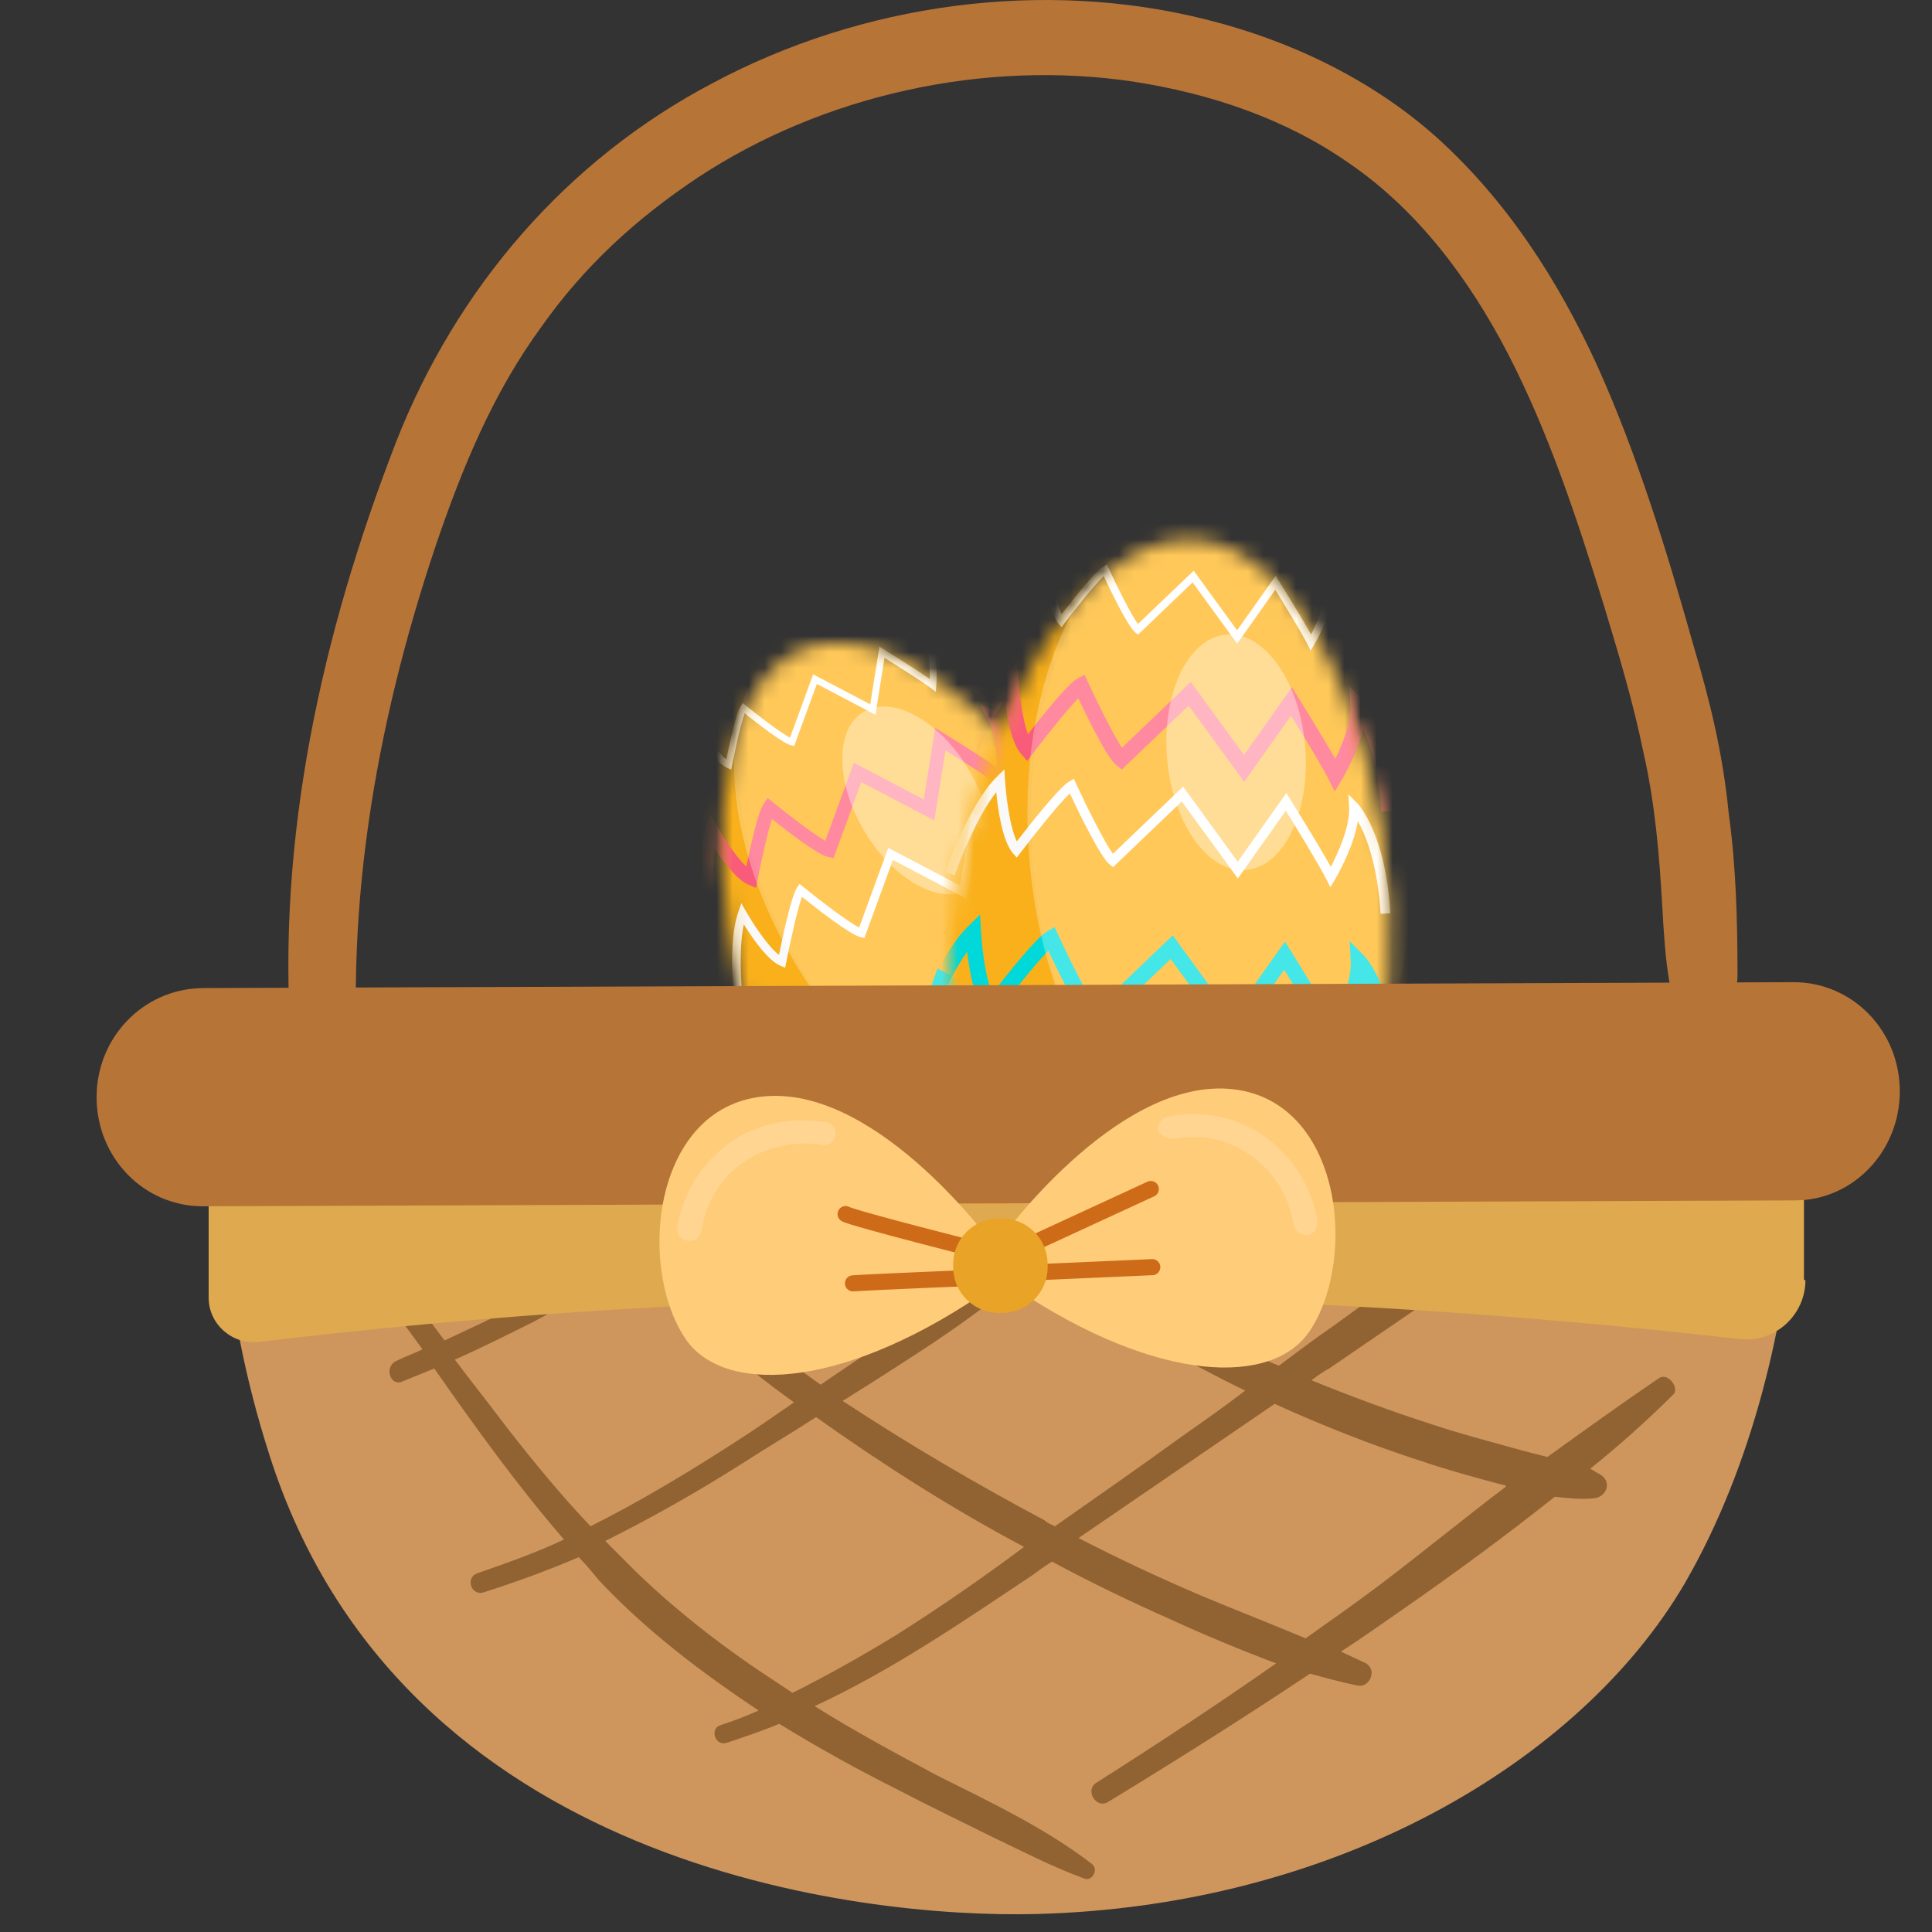 <svg width="120" height="120" viewBox="0 0 120 120" fill="none" xmlns="http://www.w3.org/2000/svg">
<rect x="0" y="0" width="120" height="120" fill="#333333" stroke="none"/>
<g clip-path="url(#clip0_2011_76782)">
<path d="M105.172 40.049C103.523 34.188 101.692 28.235 99.219 22.741C96.747 17.337 93.541 12.392 89.146 8.454C85.116 4.883 80.079 2.502 74.951 1.22C64.786 -1.345 53.522 0.212 44.272 5.158C35.206 9.92 28.338 17.887 24.583 27.503C20.004 39.316 17.165 52.045 18.081 64.775C18.173 66.332 18.356 67.98 18.631 69.537C18.997 72.01 22.752 71.552 22.477 68.987C21.195 57.174 23.301 45.086 27.056 33.913C28.704 29.059 30.627 24.389 33.649 20.268C36.305 16.513 39.51 13.583 43.357 11.018C51.141 5.89 61.123 3.692 70.372 5.066C75.134 5.799 79.805 7.355 83.743 10.103C88.047 13.033 91.252 17.337 93.633 21.916C96.197 26.861 97.937 32.173 99.585 37.485C100.501 40.507 101.417 43.529 102.058 46.642C102.791 49.848 103.066 53.053 103.249 56.35C103.34 57.907 103.432 59.555 103.707 61.112C103.89 62.211 104.897 63.126 106.088 62.943C107.37 62.76 107.919 61.753 107.919 60.562C107.919 57.174 107.828 53.785 107.37 50.489C107.003 46.734 106.179 43.437 105.172 40.049Z" fill="#B77437"/>
<mask id="mask0_2011_76782" style="mask-type:luminance" maskUnits="userSpaceOnUse" x="44" y="39" width="27" height="35">
<path d="M69.825 57.183C72.714 64.344 68.962 70.661 63.096 73.028C57.23 75.395 50.35 72.94 47.46 65.779C43.321 55.521 44.043 42.712 49.91 40.346C55.776 37.979 65.759 47.106 69.825 57.183Z" fill="white"/>
</mask>
<g mask="url(#mask0_2011_76782)">
<path d="M62.272 30.812L33.37 42.473L49.672 82.876L78.573 71.215L62.272 30.812Z" fill="#FFB41B"/>
</g>
<mask id="mask1_2011_76782" style="mask-type:luminance" maskUnits="userSpaceOnUse" x="44" y="39" width="27" height="35">
<path d="M69.825 57.183C72.714 64.344 68.962 70.661 63.096 73.028C57.23 75.395 50.35 72.94 47.46 65.779C43.321 55.521 44.043 42.712 49.91 40.346C55.776 37.979 65.759 47.106 69.825 57.183Z" fill="white"/>
</mask>
<g mask="url(#mask1_2011_76782)">
<path d="M65.426 49.119C64.317 47.172 63.277 46.105 62.568 45.539C62.862 46.894 62.745 48.406 62.738 48.489L62.676 49.259L62.06 48.793C61.423 48.311 59.633 47.176 58.725 46.606L58.032 50.959L53.497 48.577L51.773 53.295L51.414 53.221C50.803 53.093 48.941 51.663 47.942 50.869C47.695 51.641 47.335 53.213 47.059 54.635L46.959 55.15L46.476 54.944C45.766 54.641 44.937 53.529 44.401 52.712C44.123 54.598 44.439 57.173 44.443 57.203L43.601 57.309C43.582 57.153 43.128 53.462 43.824 51.473L44.132 50.591L44.593 51.404C45.004 52.131 45.749 53.253 46.355 53.831C46.609 52.586 47.083 50.439 47.42 49.947L47.679 49.568L48.036 49.857C49.201 50.801 50.591 51.84 51.259 52.232L53.034 47.375L57.38 49.659L58.089 45.21L58.631 45.547C58.732 45.61 60.714 46.841 61.918 47.656C61.919 46.836 61.842 45.545 61.405 44.758L60.864 43.784L61.916 44.152C62 44.181 64.008 44.918 66.163 48.699L65.426 49.119Z" fill="#FF5D7C"/>
</g>
<mask id="mask2_2011_76782" style="mask-type:luminance" maskUnits="userSpaceOnUse" x="44" y="39" width="27" height="35">
<path d="M69.825 57.183C72.714 64.344 68.962 70.661 63.096 73.028C57.23 75.395 50.35 72.94 47.46 65.779C43.321 55.521 44.043 42.712 49.91 40.346C55.776 37.979 65.759 47.106 69.825 57.183Z" fill="white"/>
</mask>
<g mask="url(#mask2_2011_76782)">
<path d="M67.846 54.119C66.772 52.236 65.754 51.161 65.088 50.591C64.873 50.406 64.679 50.261 64.514 50.149C64.949 51.585 64.805 53.454 64.797 53.546L64.758 54.028L64.373 53.736C63.665 53.2 61.575 51.882 60.751 51.367L60.042 55.82L55.461 53.413L53.689 58.262L53.465 58.215C52.833 58.084 50.67 56.391 49.814 55.706C49.525 56.485 49.078 58.513 48.831 59.787L48.768 60.109L48.467 59.981C47.669 59.641 46.7 58.219 46.198 57.412C45.786 59.379 46.16 62.422 46.164 62.456L45.638 62.522C45.619 62.365 45.161 58.644 45.856 56.654L46.049 56.103L46.337 56.611C46.682 57.22 47.639 58.738 48.384 59.314C48.591 58.289 49.147 55.655 49.5 55.139L49.662 54.902L49.885 55.083C50.936 55.935 52.668 57.258 53.362 57.612L55.171 52.661L59.635 55.007L60.353 50.495L60.692 50.705C60.803 50.774 63.122 52.214 64.291 53.024C64.31 52.227 64.275 50.621 63.752 49.678L63.414 49.07L64.071 49.3C64.154 49.329 66.142 50.059 68.306 53.856L67.846 54.119Z" fill="white"/>
</g>
<mask id="mask3_2011_76782" style="mask-type:luminance" maskUnits="userSpaceOnUse" x="44" y="39" width="27" height="35">
<path d="M69.825 57.183C72.714 64.344 68.962 70.661 63.096 73.028C57.23 75.395 50.35 72.94 47.46 65.779C43.321 55.521 44.043 42.712 49.91 40.346C55.776 37.979 65.759 47.106 69.825 57.183Z" fill="white"/>
</mask>
<g mask="url(#mask3_2011_76782)">
<path d="M60.575 43.043C59.722 41.546 58.913 40.693 58.385 40.24C58.213 40.093 58.059 39.978 57.928 39.889C58.274 41.03 58.159 42.514 58.153 42.588L58.122 42.97L57.816 42.739C57.254 42.313 55.593 41.266 54.939 40.856L54.376 44.394L50.736 42.482L49.328 46.334L49.15 46.297C48.649 46.193 46.931 44.848 46.25 44.304C46.02 44.922 45.666 46.534 45.469 47.546L45.419 47.802L45.18 47.7C44.547 47.429 43.776 46.3 43.378 45.659C43.05 47.222 43.348 49.639 43.351 49.666L42.933 49.718C42.917 49.593 42.554 46.637 43.106 45.057L43.26 44.619L43.489 45.023C43.762 45.506 44.523 46.712 45.114 47.17C45.279 46.356 45.72 44.263 46.001 43.853L46.13 43.665L46.307 43.809C47.142 44.486 48.518 45.537 49.069 45.818L50.506 41.885L54.052 43.748L54.623 40.164L54.892 40.331C54.98 40.386 56.823 41.53 57.751 42.173C57.767 41.54 57.739 40.264 57.323 39.515L57.054 39.032L57.576 39.215C57.643 39.238 59.222 39.818 60.941 42.834L60.575 43.043Z" fill="white"/>
</g>
<mask id="mask4_2011_76782" style="mask-type:luminance" maskUnits="userSpaceOnUse" x="44" y="39" width="27" height="35">
<path d="M69.825 57.183C72.714 64.344 68.962 70.661 63.096 73.028C57.23 75.395 50.35 72.94 47.46 65.779C43.321 55.521 44.043 42.712 49.91 40.346C55.776 37.979 65.759 47.106 69.825 57.183Z" fill="white"/>
</mask>
<g mask="url(#mask4_2011_76782)">
<path d="M74.751 67.1C73.52 64.94 72.352 63.707 71.589 63.054C71.341 62.842 71.119 62.675 70.93 62.546C71.429 64.194 71.263 66.337 71.255 66.444L71.21 66.995L70.768 66.661C69.956 66.046 67.558 64.535 66.614 63.944L65.8 69.051L60.546 66.29L58.513 71.853L58.256 71.799C57.532 71.648 55.051 69.707 54.069 68.921C53.737 69.814 53.225 72.141 52.941 73.602L52.869 73.971L52.523 73.824C51.609 73.434 50.497 71.803 49.922 70.878C49.449 73.133 49.878 76.624 49.883 76.663L49.279 76.739C49.257 76.558 48.732 72.29 49.529 70.009L49.751 69.376L50.081 69.959C50.476 70.657 51.575 72.398 52.429 73.06C52.666 71.884 53.303 68.863 53.708 68.271L53.894 67.999L54.15 68.206C55.356 69.183 57.342 70.702 58.138 71.107L60.213 65.429L65.333 68.119L66.157 62.944L66.546 63.185C66.673 63.264 69.333 64.916 70.674 65.845C70.696 64.931 70.656 63.089 70.055 62.007L69.667 61.309L70.421 61.573C70.517 61.606 72.797 62.444 75.279 66.799L74.751 67.1Z" fill="white"/>
</g>
<mask id="mask5_2011_76782" style="mask-type:luminance" maskUnits="userSpaceOnUse" x="44" y="39" width="27" height="35">
<path d="M69.825 57.183C72.714 64.344 68.962 70.661 63.096 73.028C57.23 75.395 50.35 72.94 47.46 65.779C43.321 55.521 44.043 42.712 49.91 40.346C55.776 37.979 65.759 47.106 69.825 57.183Z" fill="white"/>
</mask>
<g mask="url(#mask5_2011_76782)">
<path d="M71.993 61.999C70.841 59.977 69.75 58.821 69.037 58.208C68.923 58.109 68.814 58.021 68.712 57.942C69.07 59.465 68.934 61.225 68.927 61.319L68.864 62.089L68.248 61.623C67.527 61.077 65.474 59.778 64.487 59.159L63.718 63.992L58.699 61.355L56.782 66.601L56.423 66.526C55.744 66.384 53.631 64.755 52.54 63.886C52.264 64.726 51.851 66.516 51.538 68.131L51.438 68.645L50.955 68.44C50.147 68.095 49.196 66.789 48.609 65.882C48.266 67.991 48.632 70.959 48.636 70.994L47.795 71.1C47.773 70.927 47.271 66.844 48.039 64.649L48.347 63.766L48.808 64.58C49.279 65.411 50.144 66.709 50.831 67.338C51.094 66.051 51.645 63.517 52.021 62.967L52.281 62.588L52.638 62.877C53.96 63.949 55.538 65.126 56.266 65.543L58.235 60.153L63.066 62.692L63.851 57.764L64.393 58.1C64.507 58.171 66.784 59.585 68.109 60.486C68.115 59.579 68.04 58.073 67.534 57.163L66.994 56.189L68.045 56.557C68.138 56.589 70.349 57.401 72.73 61.579L71.993 61.999Z" fill="#00DDDE"/>
</g>
<mask id="mask6_2011_76782" style="mask-type:luminance" maskUnits="userSpaceOnUse" x="45" y="40" width="28" height="34">
<path d="M70.838 55.079C74.809 61.701 72.088 68.527 66.662 71.78C61.237 75.033 54.058 73.682 50.087 67.059C44.398 57.571 43.113 44.807 48.538 41.553C53.964 38.3 65.249 45.759 70.838 55.079Z" fill="white"/>
</mask>
<g mask="url(#mask6_2011_76782)">
<path opacity="0.37" d="M60.228 55.215C62.01 54.146 61.979 50.817 60.157 47.779C58.336 44.742 55.414 43.145 53.631 44.214C51.849 45.283 51.88 48.612 53.702 51.65C55.523 54.688 58.445 56.284 60.228 55.215Z" fill="white"/>
</g>
<mask id="mask7_2011_76782" style="mask-type:luminance" maskUnits="userSpaceOnUse" x="44" y="39" width="27" height="35">
<path d="M69.825 57.183C72.714 64.344 68.962 70.661 63.096 73.028C57.23 75.395 50.35 72.94 47.46 65.779C43.321 55.521 44.043 42.712 49.91 40.346C55.776 37.979 65.759 47.106 69.825 57.183Z" fill="white"/>
</mask>
<g mask="url(#mask7_2011_76782)">
<path opacity="0.03" d="M76.152 53.435C79.413 58.657 75.444 65.708 69.22 68.467C68.772 68.994 68.251 69.443 67.656 69.8C62.747 72.743 54.701 68.347 49.685 59.981C45.675 53.292 44.816 46.092 47.14 41.969C47.141 37.505 47.574 34.314 47.574 34.314L42.205 41.116L41.082 51.1L46.005 65.856L49.804 75.27L57.881 76.776L71.949 71.744L78.612 67.51L81.824 58.873L76.152 53.435Z" fill="#242E36"/>
</g>
<mask id="mask8_2011_76782" style="mask-type:luminance" maskUnits="userSpaceOnUse" x="44" y="39" width="27" height="35">
<path d="M69.825 57.183C72.714 64.344 68.962 70.661 63.096 73.028C57.23 75.395 50.35 72.94 47.46 65.779C43.321 55.521 44.043 42.712 49.91 40.346C55.776 37.979 65.759 47.106 69.825 57.183Z" fill="white"/>
</mask>
<g mask="url(#mask8_2011_76782)">
<path opacity="0.27" d="M67.186 49.205C62.17 40.839 54.124 36.443 49.215 39.386C48.231 39.976 47.447 40.817 46.864 41.852C44.54 45.975 45.399 53.175 49.409 59.864C54.425 68.23 62.471 72.626 67.38 69.683C67.975 69.326 68.496 68.877 68.944 68.35C72.195 64.528 71.594 56.557 67.186 49.205Z" fill="white"/>
</g>
<mask id="mask9_2011_76782" style="mask-type:luminance" maskUnits="userSpaceOnUse" x="58" y="33" width="29" height="41">
<path d="M86.236 60.905C85.583 69.712 78.541 74.298 71.326 73.763C64.112 73.228 58.292 67.234 58.945 58.426C59.881 45.809 67.093 33.032 74.308 33.567C81.522 34.102 87.155 48.511 86.236 60.905Z" fill="white"/>
</mask>
<g mask="url(#mask9_2011_76782)">
<path d="M91.808 30.03L56.262 27.394L52.577 77.086L88.123 79.722L91.808 30.03Z" fill="#FFB41B"/>
</g>
<mask id="mask10_2011_76782" style="mask-type:luminance" maskUnits="userSpaceOnUse" x="58" y="33" width="29" height="41">
<path d="M86.236 60.905C85.583 69.712 78.541 74.298 71.326 73.763C64.112 73.228 58.292 67.234 58.945 58.426C59.881 45.809 67.093 33.032 74.308 33.567C81.522 34.102 87.155 48.511 86.236 60.905Z" fill="white"/>
</mask>
<g mask="url(#mask10_2011_76782)">
<path d="M85.796 50.408C85.642 47.85 85.114 46.23 84.672 45.291C84.29 46.83 83.406 48.322 83.357 48.404L82.904 49.162L82.507 48.373C82.097 47.557 80.834 45.488 80.19 44.444L77.279 48.561L73.83 43.825L69.677 47.796L69.347 47.538C68.784 47.099 67.596 44.69 66.972 43.37C66.329 44.038 65.165 45.469 64.163 46.788L63.801 47.266L63.41 46.811C62.833 46.141 62.545 44.582 62.408 43.473C61.169 45.268 60.193 48.069 60.182 48.102L59.265 47.785C59.323 47.615 60.723 43.599 62.441 41.91L63.203 41.16L63.265 42.227C63.32 43.181 63.518 44.709 63.847 45.608C64.737 44.459 66.308 42.495 66.902 42.161L67.36 41.902L67.58 42.38C68.298 43.937 69.2 45.705 69.687 46.445L73.962 42.357L77.268 46.897L80.242 42.69L80.628 43.309C80.701 43.426 82.112 45.69 82.936 47.134C83.351 46.293 83.924 44.93 83.874 43.902L83.811 42.629L84.704 43.538C84.775 43.611 86.463 45.381 86.764 50.349L85.796 50.408Z" fill="#FF5D7C"/>
</g>
<mask id="mask11_2011_76782" style="mask-type:luminance" maskUnits="userSpaceOnUse" x="58" y="33" width="29" height="41">
<path d="M86.236 60.905C85.583 69.712 78.541 74.298 71.326 73.763C64.112 73.228 58.292 67.234 58.945 58.426C59.881 45.809 67.093 33.032 74.308 33.567C81.522 34.102 87.155 48.511 86.236 60.905Z" fill="white"/>
</mask>
<g mask="url(#mask11_2011_76782)">
<path d="M85.753 56.761C85.603 54.286 85.101 52.669 84.706 51.748C84.578 51.449 84.453 51.203 84.34 51.004C84.061 52.697 82.969 54.542 82.914 54.633L82.631 55.107L82.383 54.614C81.928 53.706 80.448 51.298 79.864 50.353L76.886 54.563L73.402 49.779L69.133 53.86L68.927 53.698C68.346 53.244 66.982 50.415 66.449 49.279C65.759 49.933 64.276 51.788 63.379 52.97L63.152 53.269L62.907 52.985C62.261 52.233 61.984 50.284 61.877 49.203C60.46 51.013 59.307 54.325 59.294 54.361L58.721 54.164C58.781 53.992 60.191 49.943 61.909 48.253L62.386 47.785L62.425 48.452C62.471 49.25 62.686 51.292 63.159 52.26C63.889 51.312 65.79 48.89 66.413 48.539L66.699 48.378L66.837 48.676C67.485 50.081 68.593 52.314 69.127 53.027L73.484 48.861L76.879 53.524L79.896 49.257L80.138 49.644C80.216 49.77 81.868 52.42 82.658 53.842C83.081 53.033 83.856 51.368 83.795 50.136L83.756 49.341L84.314 49.909C84.385 49.981 86.056 51.734 86.359 56.724L85.753 56.761Z" fill="white"/>
</g>
<mask id="mask12_2011_76782" style="mask-type:luminance" maskUnits="userSpaceOnUse" x="58" y="33" width="29" height="41">
<path d="M86.236 60.905C85.583 69.712 78.541 74.298 71.326 73.763C64.112 73.228 58.292 67.234 58.945 58.426C59.881 45.809 67.093 33.032 74.308 33.567C81.522 34.102 87.155 48.511 86.236 60.905Z" fill="white"/>
</mask>
<g mask="url(#mask12_2011_76782)">
<path d="M83.889 41.723C83.77 39.757 83.371 38.472 83.057 37.74C82.955 37.503 82.856 37.307 82.766 37.149C82.545 38.495 81.677 39.96 81.633 40.032L81.408 40.409L81.211 40.017C80.849 39.296 79.674 37.382 79.21 36.632L76.845 39.977L74.076 36.176L70.686 39.418L70.522 39.29C70.06 38.929 68.976 36.682 68.553 35.779C68.005 36.298 66.827 37.772 66.114 38.712L65.933 38.949L65.739 38.723C65.226 38.126 65.006 36.578 64.921 35.719C63.795 37.157 62.879 39.787 62.869 39.817L62.414 39.659C62.461 39.523 63.582 36.306 64.947 34.964L65.326 34.592L65.356 35.122C65.393 35.756 65.564 37.378 65.94 38.147C66.519 37.394 68.03 35.47 68.525 35.191L68.752 35.063L68.861 35.3C69.376 36.417 70.257 38.191 70.68 38.757L74.142 35.448L76.839 39.151L79.236 35.761L79.428 36.069C79.49 36.17 80.803 38.275 81.43 39.404C81.766 38.762 82.382 37.439 82.333 36.46L82.302 35.829L82.746 36.28C82.802 36.337 84.129 37.73 84.37 41.694L83.889 41.723Z" fill="white"/>
</g>
<mask id="mask13_2011_76782" style="mask-type:luminance" maskUnits="userSpaceOnUse" x="58" y="33" width="29" height="41">
<path d="M86.236 60.905C85.583 69.712 78.541 74.298 71.326 73.763C64.112 73.228 58.292 67.234 58.945 58.426C59.881 45.809 67.093 33.032 74.308 33.567C81.522 34.102 87.155 48.511 86.236 60.905Z" fill="white"/>
</mask>
<g mask="url(#mask13_2011_76782)">
<path d="M86.28 73.569C86.108 70.73 85.532 68.876 85.079 67.819C84.933 67.477 84.789 67.194 84.66 66.966C84.34 68.909 83.087 71.024 83.024 71.129L82.699 71.672L82.415 71.106C81.893 70.066 80.196 67.303 79.525 66.219L76.11 71.049L72.114 65.561L67.218 70.242L66.981 70.057C66.314 69.536 64.749 66.291 64.138 64.988C63.347 65.738 61.646 67.865 60.616 69.222L60.356 69.564L60.076 69.238C59.335 68.377 59.017 66.141 58.895 64.901C57.27 66.976 55.946 70.775 55.932 70.817L55.275 70.591C55.343 70.394 56.961 65.749 58.931 63.811L59.478 63.274L59.522 64.039C59.575 64.955 59.823 67.296 60.365 68.406C61.202 67.32 63.382 64.542 64.097 64.139L64.425 63.954L64.583 64.296C65.326 65.908 66.598 68.469 67.21 69.287L72.207 64.509L76.102 69.856L79.562 64.962L79.839 65.406C79.93 65.552 81.824 68.591 82.73 70.221C83.215 69.294 84.104 67.384 84.034 65.971L83.989 65.059L84.629 65.71C84.711 65.793 86.627 67.804 86.974 73.527L86.28 73.569Z" fill="white"/>
</g>
<mask id="mask14_2011_76782" style="mask-type:luminance" maskUnits="userSpaceOnUse" x="58" y="33" width="29" height="41">
<path d="M86.236 60.905C85.583 69.712 78.541 74.298 71.326 73.763C64.112 73.228 58.292 67.234 58.945 58.426C59.881 45.809 67.093 33.032 74.308 33.567C81.522 34.102 87.155 48.511 86.236 60.905Z" fill="white"/>
</mask>
<g mask="url(#mask14_2011_76782)">
<path d="M86.028 66.942C85.867 64.284 85.331 62.547 84.91 61.558C84.842 61.399 84.775 61.253 84.71 61.121C84.308 62.865 83.28 64.602 83.224 64.695L82.771 65.453L82.374 64.664C81.91 63.739 80.46 61.368 79.761 60.235L76.529 64.806L72.712 59.564L68.095 63.978L67.764 63.72C67.139 63.232 65.794 60.493 65.114 59.05C64.406 59.772 63.078 61.401 61.941 62.899L61.578 63.377L61.187 62.922C60.532 62.16 60.215 60.339 60.072 59.111C58.654 61.103 57.53 64.333 57.517 64.371L56.6 64.054C56.665 63.866 58.213 59.423 60.11 57.558L60.872 56.809L60.934 57.876C60.997 58.967 61.229 60.736 61.616 61.729C62.536 60.54 64.382 58.219 65.046 57.845L65.504 57.587L65.724 58.065C66.539 59.831 67.564 61.837 68.1 62.632L72.843 58.097L76.517 63.142L79.812 58.482L80.198 59.101C80.28 59.232 81.901 61.833 82.806 63.427C83.271 62.499 83.954 60.916 83.895 59.727L83.833 58.455L84.726 59.363C84.804 59.443 86.663 61.393 86.996 66.883L86.028 66.942Z" fill="#00DDDE"/>
</g>
<mask id="mask15_2011_76782" style="mask-type:luminance" maskUnits="userSpaceOnUse" x="60" y="34" width="29" height="41">
<path d="M88.338 59.257C89.067 68.058 82.826 73.688 75.616 74.284C68.406 74.882 61.722 69.868 60.993 61.066C59.949 48.457 65.08 34.71 72.29 34.113C79.501 33.517 87.312 46.871 88.338 59.257Z" fill="white"/>
</mask>
<g mask="url(#mask15_2011_76782)">
<path opacity="0.37" d="M77.382 54.037C79.751 53.841 81.401 50.409 81.067 46.372C80.732 42.334 78.541 39.221 76.172 39.417C73.803 39.613 72.153 43.045 72.488 47.082C72.822 51.119 75.013 54.233 77.382 54.037Z" fill="white"/>
</g>
<mask id="mask16_2011_76782" style="mask-type:luminance" maskUnits="userSpaceOnUse" x="58" y="33" width="29" height="41">
<path d="M86.236 60.905C85.583 69.712 78.541 74.298 71.326 73.763C64.112 73.228 58.292 67.234 58.945 58.426C59.881 45.809 67.093 33.032 74.308 33.567C81.522 34.102 87.155 48.511 86.236 60.905Z" fill="white"/>
</mask>
<g mask="url(#mask16_2011_76782)">
<path opacity="0.03" d="M94.622 60.255C95.329 67.261 87.695 72.491 79.914 72.177C79.188 72.492 78.427 72.689 77.636 72.754C71.112 73.294 65.077 64.719 64.157 53.6C63.422 44.712 66.177 36.889 70.646 33.833C72.902 29.253 74.959 26.198 74.959 26.198L66.013 30.465L59.816 40.142L57.413 57.77L56.555 69.348L64.082 74.974L81.059 76.918L90.034 75.94L97.693 68.701L94.622 60.255Z" fill="#242E36"/>
</g>
<mask id="mask17_2011_76782" style="mask-type:luminance" maskUnits="userSpaceOnUse" x="58" y="33" width="29" height="41">
<path d="M86.236 60.905C85.583 69.712 78.541 74.298 71.326 73.763C64.112 73.228 58.292 67.234 58.945 58.426C59.881 45.809 67.093 33.032 74.308 33.567C81.522 34.102 87.155 48.511 86.236 60.905Z" fill="white"/>
</mask>
<g mask="url(#mask17_2011_76782)">
<path opacity="0.27" d="M87.559 51.385C86.639 40.267 80.604 31.691 74.08 32.231C72.771 32.339 71.543 32.807 70.422 33.574C65.954 36.63 63.197 44.452 63.933 53.341C64.853 64.459 70.888 73.035 77.412 72.495C78.202 72.43 78.964 72.232 79.69 71.918C84.957 69.638 88.367 61.156 87.559 51.385Z" fill="white"/>
</g>
<path d="M14.7 62.104C12.96 71.537 13.784 81.153 16.715 90.31C24.865 116.044 53.529 119.157 64.335 118.883C82.925 118.425 98.127 109.45 104.63 98.369C113.329 83.35 112.322 62.562 110.124 62.013C109.025 61.738 107.926 62.104 106.919 62.379C100.051 64.302 84.024 69.247 63.053 68.698C32.008 67.965 17.63 61.463 16.348 61.646C15.066 61.921 14.059 63.295 14.7 62.104Z" fill="#CE965D"/>
<path d="M102.981 85.64C100.692 87.197 98.402 88.845 96.113 90.493C95.38 90.31 94.648 90.127 94.007 89.944C92.358 89.486 90.618 89.028 88.97 88.479C86.406 87.655 83.933 86.739 81.46 85.731C81.827 85.457 82.193 85.182 82.559 84.999C84.299 83.808 86.039 82.618 87.779 81.427C89.519 80.237 91.442 79.046 93.091 77.581C93.549 77.123 92.999 76.299 92.45 76.574C88.97 77.764 85.764 80.237 82.834 82.343C81.644 83.167 80.545 83.992 79.446 84.816C79.354 84.816 79.263 84.724 79.171 84.724C73.127 81.977 67.266 78.405 60.672 76.94C59.665 76.665 59.298 78.314 60.306 78.497C66.442 80.054 71.662 83.625 77.339 86.373C76.149 87.288 74.867 88.204 73.676 89.028C71.02 90.951 68.273 92.874 65.526 94.798C65.343 94.706 65.068 94.615 64.885 94.431C60.581 92.142 56.368 89.669 52.339 87.013C52.796 86.739 53.346 86.373 53.804 86.098C56.368 84.449 59.024 82.801 61.496 80.878C61.954 80.511 61.679 79.504 61.038 79.779C58.291 80.878 55.91 82.526 53.529 84.266C52.705 84.816 51.789 85.457 50.965 86.006C49.591 84.999 48.126 83.992 46.844 82.984C44.463 81.153 42.173 79.321 39.884 77.306C40.067 77.123 40.25 76.848 40.342 76.574C40.433 76.299 40.067 76.024 39.884 76.116C39.609 76.207 39.334 76.391 39.06 76.574C38.51 76.024 37.869 75.566 37.32 75.017C36.77 74.467 35.946 75.383 36.495 75.933C37.045 76.391 37.503 76.94 38.052 77.398C37.594 77.764 37.045 78.13 36.587 78.405C35.305 79.229 34.023 80.054 32.649 80.786C31.001 81.702 29.352 82.435 27.612 83.259C26.239 81.427 24.865 79.596 23.491 77.764C23.034 77.123 21.935 77.764 22.392 78.405C23.675 80.237 24.957 82.068 26.239 83.808C25.689 84.083 25.14 84.266 24.59 84.541C23.858 84.907 24.224 86.098 24.957 85.823C25.598 85.548 26.33 85.274 26.971 84.999C29.536 88.662 32.1 92.234 35.03 95.622C33.29 96.446 31.459 97.087 29.627 97.728C28.895 98.003 29.261 99.102 29.993 98.919C32.008 98.278 34.023 97.545 35.946 96.721C36.404 97.179 36.77 97.637 37.228 98.186C40.159 101.3 43.547 103.864 47.118 106.245C46.294 106.611 45.562 106.886 44.737 107.161C44.096 107.344 44.371 108.443 45.104 108.26C46.203 107.893 47.302 107.527 48.401 107.069C50.782 108.534 53.254 109.908 55.819 111.19C57.742 112.198 59.665 113.113 61.496 114.029C63.419 114.945 65.343 115.952 67.357 116.685C67.815 116.868 68.273 116.135 67.815 115.769C64.976 113.571 61.496 111.923 58.2 110.274C55.635 108.901 53.071 107.527 50.599 105.97C55.361 103.772 59.756 100.75 64.152 97.82C64.518 97.545 64.885 97.27 65.343 96.996C67.724 98.278 70.196 99.468 72.669 100.567C74.867 101.574 77.065 102.49 79.263 103.314C75.599 105.879 71.845 108.351 68.09 110.732C67.357 111.19 68.09 112.381 68.823 111.923C73.035 109.359 77.248 106.703 81.369 103.955C82.376 104.23 83.383 104.505 84.299 104.688C85.032 104.871 85.581 103.772 84.849 103.314C84.299 103.04 83.841 102.857 83.292 102.582C84.574 101.758 85.856 100.842 87.047 100.018C90.343 97.728 93.457 95.439 96.571 92.966C97.395 93.058 98.219 93.149 99.043 93.058C99.776 92.966 100.142 92.05 99.41 91.592C99.227 91.501 98.952 91.318 98.769 91.226C100.6 89.761 102.34 88.204 103.989 86.556C104.263 86.098 103.531 85.182 102.981 85.64ZM36.679 94.798C34.847 92.874 33.199 90.86 31.55 88.754C30.451 87.288 29.352 85.915 28.253 84.449C29.902 83.717 31.55 82.892 33.199 82.068C34.572 81.336 35.946 80.511 37.228 79.687C37.778 79.321 38.327 78.863 38.785 78.405C42.173 81.519 45.653 84.449 49.316 87.105C48.126 87.929 46.935 88.754 45.653 89.578C42.814 91.409 39.792 93.241 36.679 94.798ZM55.635 101.574C53.529 102.857 51.423 104.047 49.225 105.146C48.95 104.963 48.675 104.78 48.401 104.597C45.287 102.582 42.265 100.292 39.518 97.637C38.877 96.996 38.236 96.355 37.594 95.713C40.525 94.248 43.272 92.691 46.02 90.951C47.576 89.944 49.133 89.028 50.69 88.021C54.811 90.951 59.115 93.699 63.603 96.08C61.038 98.003 58.383 99.835 55.635 101.574ZM85.673 98.461C84.208 99.56 82.651 100.659 81.094 101.758C78.896 100.842 76.79 100.018 74.592 99.102C72.028 98.003 69.464 96.812 66.991 95.53C71.02 92.783 75.141 89.944 79.171 87.197C82.193 88.57 85.215 89.761 88.329 90.768C89.977 91.318 91.626 91.776 93.365 92.234C93.457 92.234 93.457 92.234 93.549 92.325C90.893 94.34 88.329 96.446 85.673 98.461Z" fill="#916332"/>
<path d="M112.139 79.504C112.139 81.702 110.216 83.442 108.018 83.167C94.281 81.611 78.988 80.511 62.137 80.603C45.287 80.603 29.81 81.702 16.073 83.35C14.425 83.534 12.96 82.251 12.96 80.603V73.094H112.047V79.504H112.139Z" fill="#DFA950"/>
<path d="M12.502 61.372L111.406 61.005C115.07 61.005 118 64.027 118 67.782C118 71.537 115.07 74.559 111.498 74.559L12.594 74.925C8.931 74.925 6 71.903 6 68.148C6 64.485 8.839 61.463 12.502 61.372Z" fill="#B77437"/>
<path d="M62.138 76.965C62.138 76.965 69.189 67.166 76.24 67.624C83.292 68.082 84.391 78.064 81.369 82.642C79.079 86.123 71.936 85.939 63.145 80.078C63.145 80.078 59.573 79.62 62.138 76.965Z" fill="#FFCC79"/>
<g opacity="0.18">
<path d="M72.944 70.737C74.684 70.371 76.515 70.829 77.889 71.928C79.263 72.935 80.087 74.492 80.361 76.141C80.453 76.507 80.911 76.781 81.277 76.69C81.735 76.598 81.827 76.141 81.827 75.774C81.46 73.76 80.361 71.928 78.621 70.646C76.881 69.364 74.592 68.906 72.486 69.364C72.119 69.455 71.845 69.913 71.936 70.279C72.119 70.554 72.577 70.737 72.944 70.737Z" fill="white"/>
</g>
<path d="M61.771 77.423C61.771 77.423 54.72 67.624 47.668 68.082C40.617 68.54 39.518 78.522 42.54 83.1C44.829 86.58 51.972 86.397 60.764 80.536C60.764 80.536 64.335 80.078 61.771 77.423Z" fill="#FFCC79"/>
<g opacity="0.18">
<path d="M51.423 69.73C49.316 69.364 47.027 69.73 45.287 71.012C43.639 72.203 42.448 74.034 42.082 76.141C41.99 76.507 42.173 76.965 42.631 77.056C42.998 77.148 43.456 76.965 43.547 76.507C43.822 74.859 44.646 73.302 46.02 72.294C47.393 71.287 49.316 70.829 50.965 71.104C51.331 71.195 51.789 71.012 51.881 70.554C51.972 70.28 51.789 69.822 51.423 69.73Z" fill="white"/>
</g>
<path d="M63.145 77.697L71.478 73.851" stroke="#CE6B19" stroke-miterlimit="10" stroke-linecap="round"/>
<path d="M63.236 79.071L71.57 78.705" stroke="#CE6B19" stroke-miterlimit="10" stroke-linecap="round"/>
<path d="M61.313 77.789C61.313 77.789 52.979 75.683 52.522 75.408" stroke="#CE6B19" stroke-miterlimit="10" stroke-linecap="round"/>
<path d="M61.038 79.346C61.038 79.346 54.262 79.621 52.98 79.712" stroke="#CE6B19" stroke-miterlimit="10" stroke-linecap="round"/>
<path d="M65.068 78.522C65.159 80.17 63.877 81.544 62.229 81.544C60.581 81.635 59.207 80.353 59.207 78.705C59.115 77.056 60.397 75.683 62.046 75.683C63.694 75.591 65.068 76.873 65.068 78.522Z" fill="#E9A427"/>
</g>
<defs>
<clipPath id="clip0_2011_76782">
<rect width="120" height="120" fill="white"/>
</clipPath>
</defs>
</svg>

